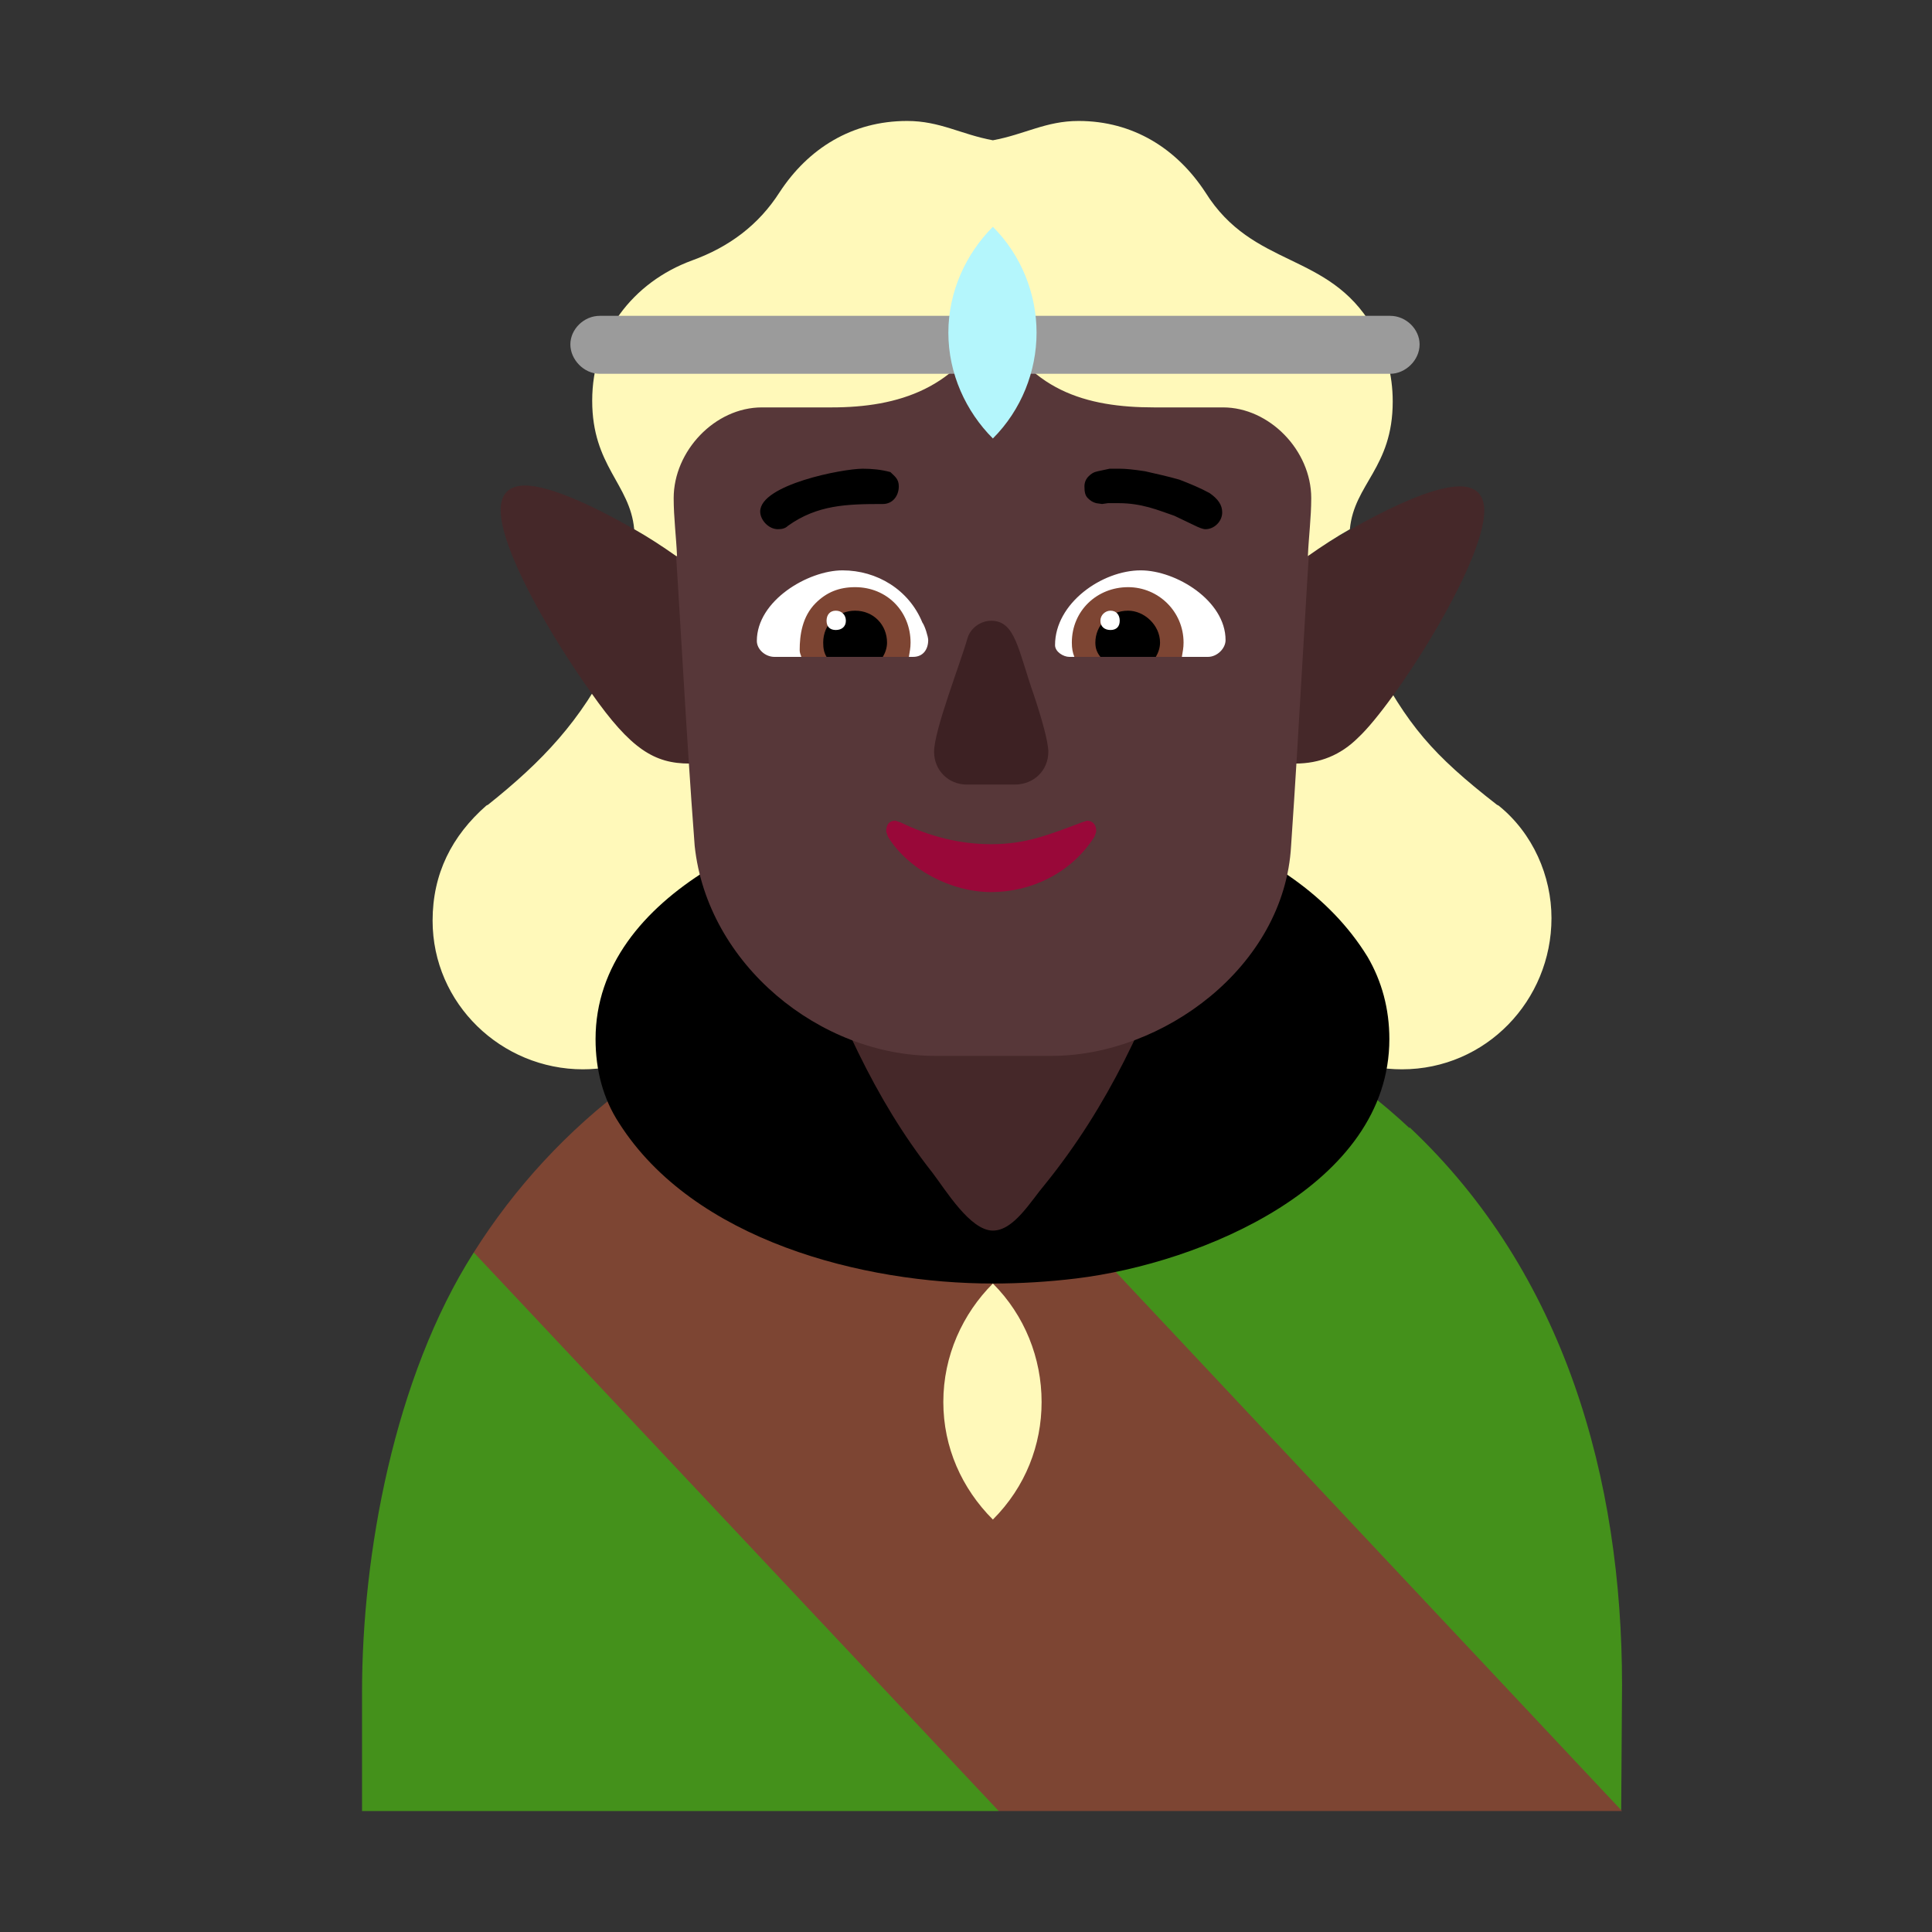 <svg version="1.1" xmlns="http://www.w3.org/2000/svg" viewBox="0 0 2300 2300"><rect x="0" y="0" width="2300" height="2300" fill="#333333" stroke="none"/><g transform="scale(1,-1) translate(-256, -1869)">
		<path d="M1925 596c-92 0-168 68-176 161l-1-1-47 331 188 0c43-82 72-116 149-176l2-1c41-33 63-84 63-134 0-98-78-180-178-180 z M950 596c90 0 168 69 176 161l49 330-190 0c-37-76-84-125-148-176l-2-1c-41-36-64-81-64-137 0-99 82-177 179-177 z" fill="#FFF9BA"/>
		<path d="M1445-287l-197 411-428 254c-95-149-133-360-133-523l0-142 758 0 z M2186-286l1 149c0 245-68 490-253 664l0-1c-135 126-309 195-496 195-60 0-118-7-177-22l300-603 625-382 z" fill="#44911B"/>
		<path d="M2187-287l-926 986c-189-47-344-167-441-321l625-665 742 0 z" fill="#7D4533"/>
		<path d="M1438 341c33 0 66 2 99 6 149 18 373 111 373 285 0 36-9 69-26 98-91 148-305 193-446 193-31 0-62-2-93-5-152-19-380-111-380-286 0-37 9-71 28-100 89-140 291-191 445-191 z" fill="#000000"/>
		<path d="M1438 404c25 0 45 35 62 55 76 94 122 196 163 311l-451 0c42-107 83-207 154-297 16-21 45-69 72-69 z" fill="#452829"/>
		<path d="M1438 60c39 39 58 89 58 140 0 52-20 103-58 141-36-36-59-86-59-141 0-54 22-103 59-140 z" fill="#FFF9BA"/>
		<path d="M1077 960c58 0 105 49 105 105 0 29-10 54-31 75-44 44-208 151-270 151-19 0-29-10-29-29 0-47 58-148 108-218 47-67 75-84 117-84 z M1798 960c29 0 54 10 75 31 43 40 150 207 150 270 0 19-10 29-29 29-47 0-148-58-218-107-67-48-83-76-83-118 0-59 47-105 105-105 z" fill="#452829"/>
		<path d="M1508 612c132 0 277 106 285 250 10 145 16 275 26 420 1 15 3 26 3 40 0 167-136 303-303 303l-163 0c-171 0-302-133-302-303 0-15 1-26 2-40 10-145 16-275 27-420 15-141 149-250 286-250l139 0 z" fill="#573739"/>
		<path d="M1464 935c23 0 40 17 40 39 0 12-8 40-17 67-19 54-22 89-51 89-12 0-24-8-28-20-8-29-40-110-40-136 0-22 17-39 39-39l57 0 z" fill="#3D2123"/>
		<path d="M1436 807c47 0 95 22 123 66 1 3 2 5 2 7 0 7-4 12-11 12l-6-2c-40-15-67-26-108-26-37 0-73 9-108 26l-6 2c-7 0-11-4-11-13l2-6c24-39 75-66 123-66 z" fill="#990839"/>
		<path d="M1691 1239c5 0 10 2 14 6 4 4 6 9 6 14 0 9-5 16-15 23-11 6-23 11-36 16-14 4-28 7-41 10-13 2-23 3-30 3l-12 0-14-3c-5-1-8-3-11-6-3-3-5-7-5-12 0-7 1-11 4-14 3-3 6-5 10-6l7-1 7 1 13 0c13 0 25-2 36-5 11-3 21-7 30-10l23-11c6-3 11-5 14-5 z M1182 1239c5 0 9 1 12 4 35 25 70 26 113 26 12 0 19 10 19 21 0 9-5 12-10 17-11 3-22 4-33 4-24 0-122-19-122-51 0-10 10-21 21-21 z" fill="#000000"/>
		<path d="M1694 1087l-165 0c-7 0-17 6-17 14 0 50 56 89 102 89 42 0 101-36 101-83 0-10-10-20-21-20 z M1343 1087c12 0 18 9 18 20 0 4-4 17-7 21-16 39-54 62-95 62-41 0-102-36-102-84 0-10 10-19 21-19l165 0 z" fill="#FFFFFF"/>
		<path d="M1663 1087l-128 0c-2 5-3 10-3 17 0 38 30 66 67 66 36 0 66-29 66-66 0-7-1-10-2-17 z M1338 1087c1 7 2 10 2 17 0 37-28 66-66 66-19 0-34-6-47-19-16-16-19-38-19-56 0-3 1-5 2-8l128 0 z" fill="#7D4533"/>
		<path d="M1632 1087l-66 0c-4 5-6 10-6 17 0 21 17 38 39 38 19 0 38-17 38-38 0-6-2-12-5-17 z M1307 1087c3 5 5 11 5 17 0 21-16 38-38 38-21 0-38-16-38-38 0-7 1-12 4-17l67 0 z" fill="#000000"/>
		<path d="M1578 1119c7 0 11 4 11 11 0 7-4 12-11 12-6 0-12-5-12-12 0-7 5-11 12-11 z M1251 1119c7 0 12 4 12 11 0 7-5 12-12 12-7 0-11-5-11-12 0-7 4-11 11-11 z" fill="#FFFFFF"/>
		<path d="M1813 1207c17 12 34 23 50 32 5 54 51 73 51 152 0 32-8 62-24 89-53 90-142 69-199 160-34 52-86 85-151 85-39 0-64-16-102-23-38 7-63 23-102 23-66 0-118-33-152-85-25-39-60-65-104-81-71-26-119-89-119-167 0-78 45-99 50-153 16-9 33-20 50-32l1 0c-1 23-4 46-4 69 0 56 49 108 105 108l83 0c79 0 152 22 192 108 41-88 111-108 192-108l82 0c55 0 105-51 105-108 0-23-3-46-4-69 z" fill="#FFF9BA"/>
		<path d="M1911 1424c18 0 35 16 35 35 0 18-16 34-35 34l-941 0c-19 0-35-16-35-34 0-18 16-35 35-35l941 0 z" fill="#9B9B9B"/>
		<path d="M1438 1347c34 34 52 80 52 126 0 46-18 92-52 126-32-32-53-77-53-126 0-49 21-94 53-126 z" fill="#B4F6FC"/>
	</g></svg>
